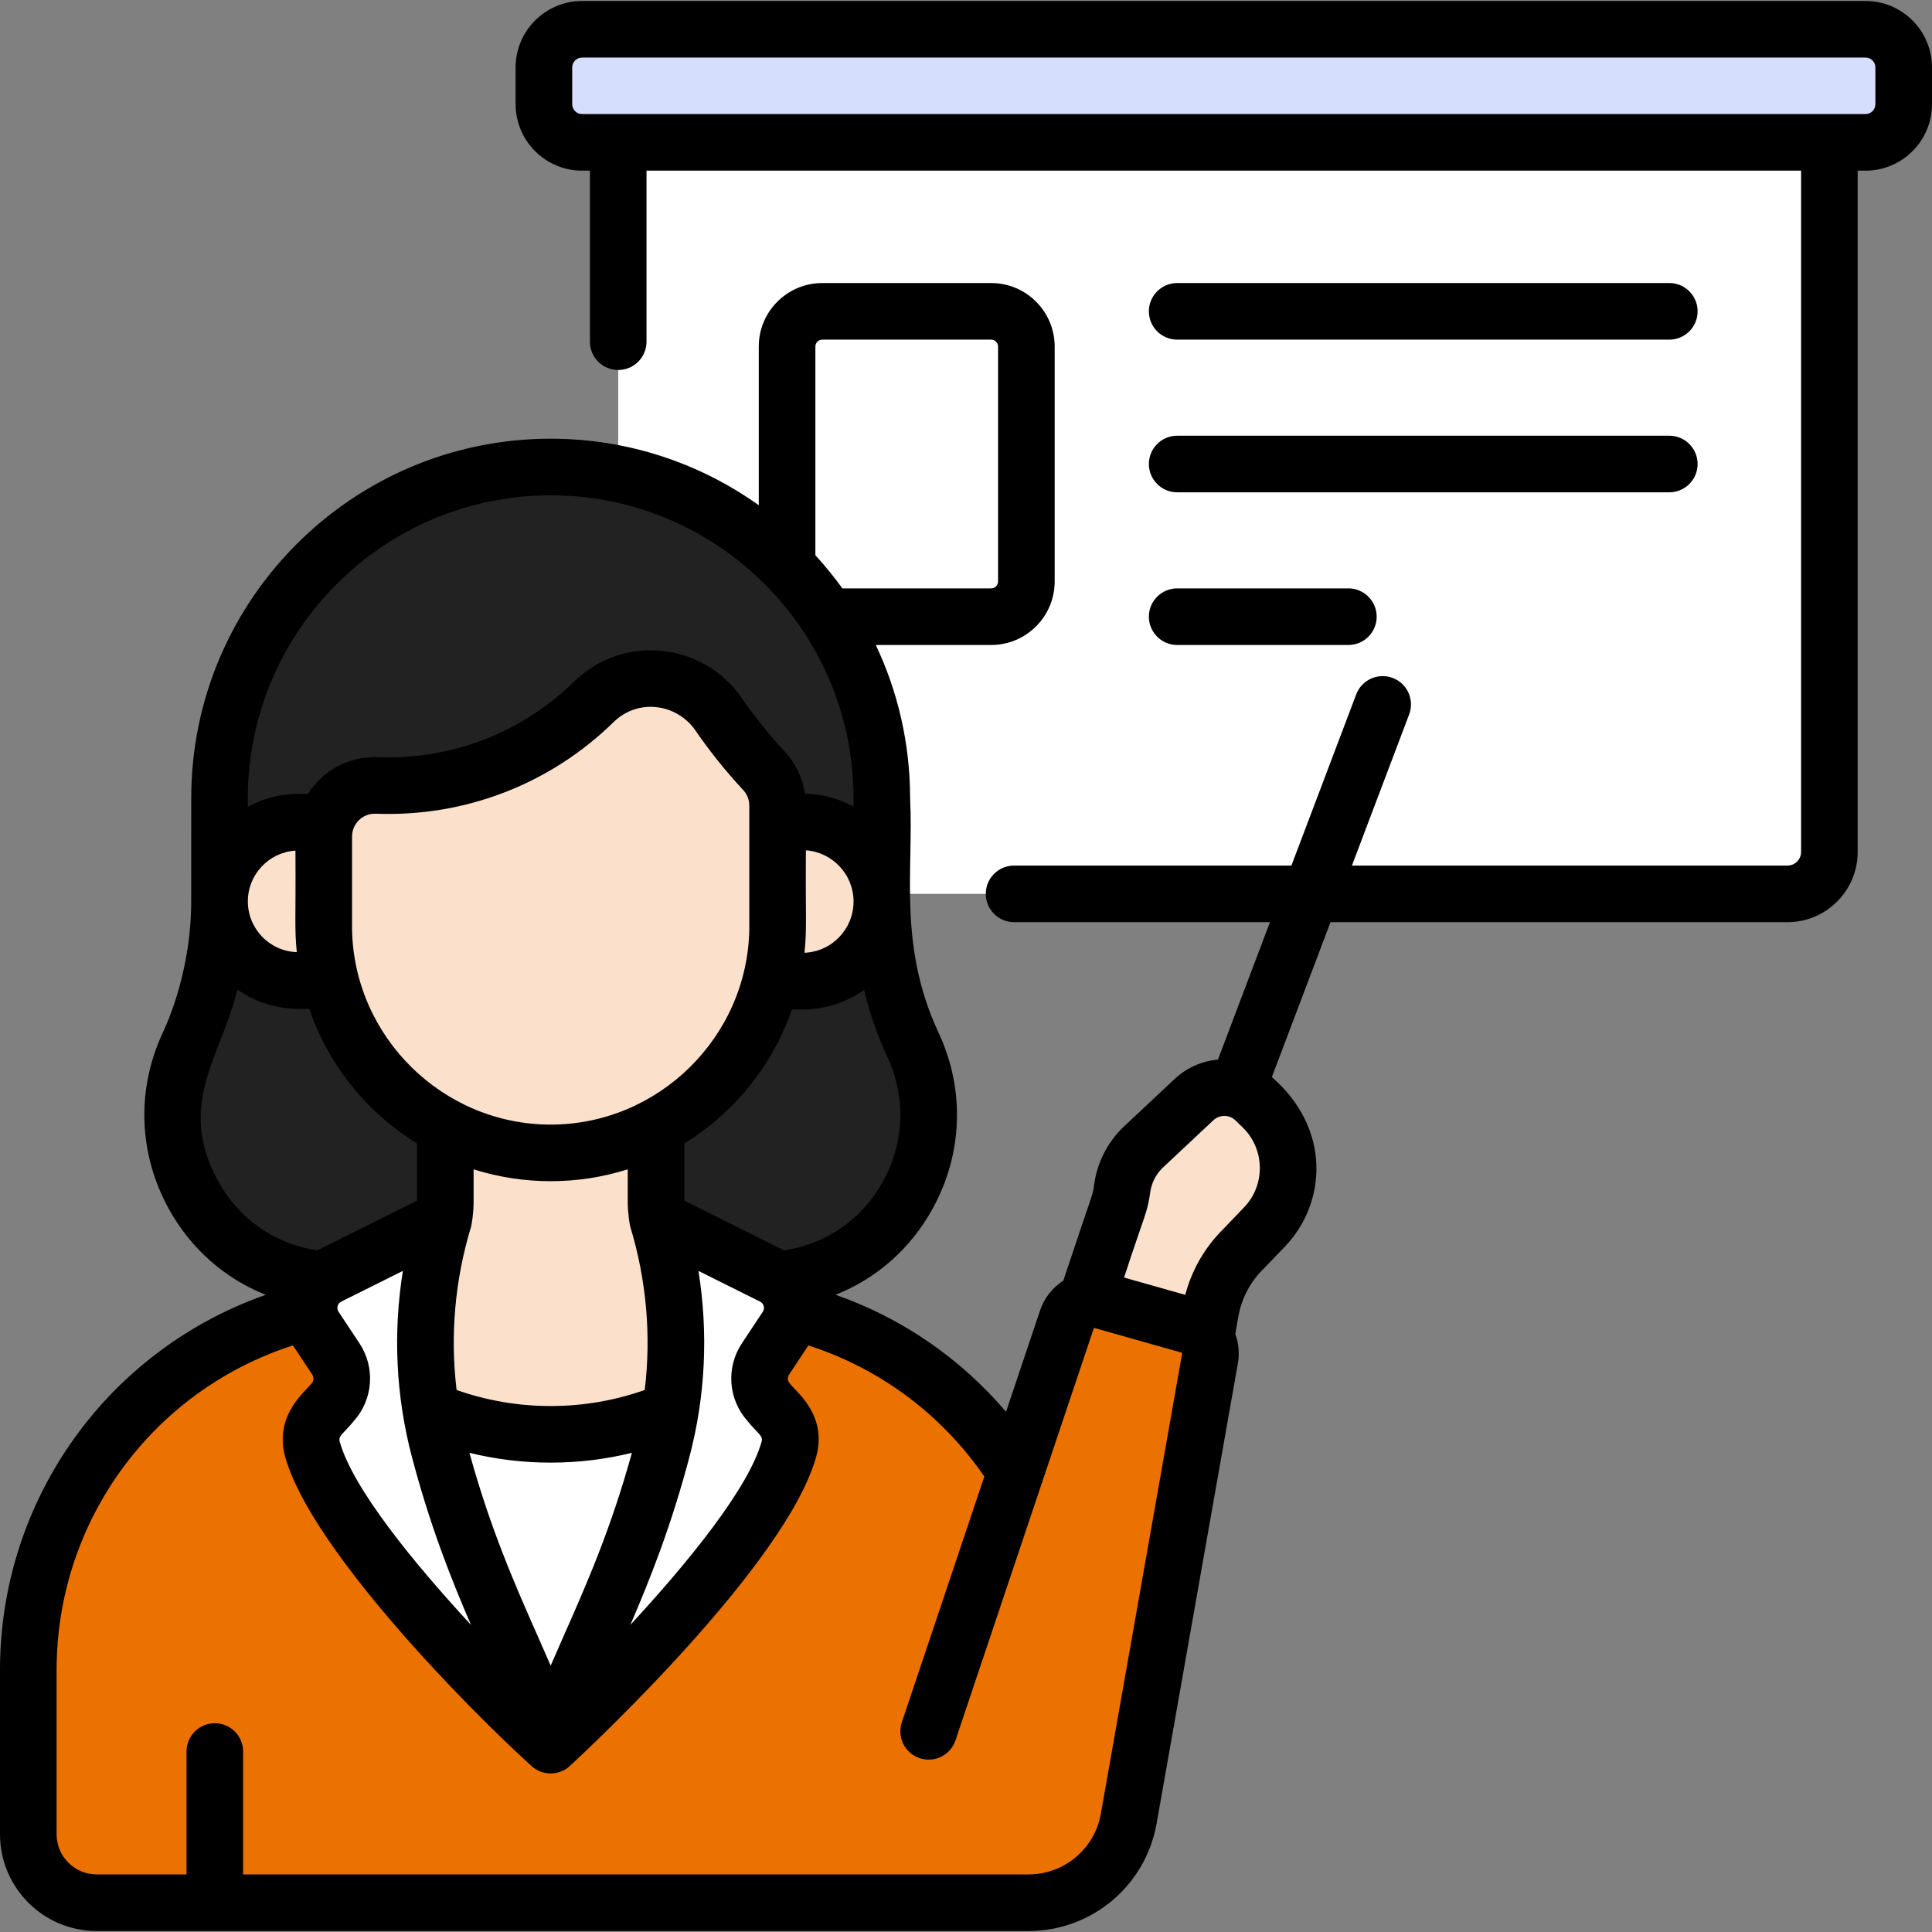 <svg xmlns="http://www.w3.org/2000/svg" xmlns:xlink="http://www.w3.org/1999/xlink" xmlns:svgjs="http://svgjs.com/svgjs" width="512" height="512" x="0" y="0" viewBox="0 0 512 512" style="enable-background:new 0 0 512 512" xml:space="preserve" class=""><rect x="0" y="0" width="512" height="512" fill="#808080" stroke="none"/><g><g xmlns="http://www.w3.org/2000/svg"><g><path d="m317.13 368.739 3.636-20.59c1.109-6.281 4.13-12.067 8.649-16.569l.058-.057 5.63-5.862c8.577-8.929 8.343-23.105-.524-31.746l-1.903-1.855c-4.51-4.396-11.68-4.466-16.276-.159l-13.705 12.844c-3.043 3.043-4.82 6.865-5.355 10.824-.198 1.469-.479 2.925-.951 4.33l-13.888 41.302z" fill="#fbe1cb" data-original="#ffece4" class=""></path></g><g><g><path d="m473.699 236.884h-298.759c-6.134 0-11.106-4.972-11.106-11.106v-201.955h320.971v201.955c0 6.134-4.972 11.106-11.106 11.106z" fill="#ffffff" data-original="#bed8fb" class=""></path><path d="m419.518 23.823v201.955c0 6.134-4.972 11.106-11.106 11.106h65.288c6.134 0 11.106-4.972 11.106-11.106v-201.955z" fill="#ffffff" data-original="#9dc6fb" class=""></path><path d="m262.675 163.428h-44.767c-5.15 0-9.325-4.175-9.325-9.325v-62.27c0-5.15 4.175-9.325 9.325-9.325h44.767c5.15 0 9.325 4.175 9.325 9.325v62.271c.001 5.149-4.175 9.324-9.325 9.324z" fill="#ffffff" data-original="#ffffff" class=""></path><g><path d="m233.699 238.89-.011-27.377c0-48.465-39.289-87.753-87.754-87.753-48.465 0-87.753 39.288-87.753 87.753l-.011 27.377c-.005 13.048-2.681 25.995-8.173 37.831-.077.166-.153.331-.229.497-12.123 26.536 4.654 57.63 33.556 61.602 2.805.385 5.67.585 8.581.585h108.059c2.911 0 5.776-.199 8.581-.585 28.902-3.972 45.679-35.065 33.556-61.602-.076-.166-.152-.332-.229-.497-5.493-11.835-8.168-24.783-8.173-37.831z" fill="#222222" data-original="#89808c" class=""></path></g><path d="m242.101 277.218c-.076-.166-.152-.332-.229-.497-5.492-11.835-8.168-24.783-8.173-37.83l-.011-27.377c0-48.465-39.289-87.753-87.754-87.753-11.53 0-22.538 2.228-32.623 6.269 32.309 12.947 55.13 44.549 55.13 81.484l.011 27.377c.005 13.048 2.681 25.995 8.173 37.83.077.166.153.331.229.497 12.122 26.536-4.654 57.63-33.556 61.602-2.805.385-5.67.585-8.581.585h65.247c2.911 0 5.776-.199 8.581-.585 28.902-3.972 45.678-35.065 33.556-61.602z" fill="#222222" data-original="#756e78" class=""></path><g><g><g><path d="m494.378 37.726h-340.117c-5.59 0-10.122-4.532-10.122-10.122v-9.725c0-5.59 4.532-10.122 10.122-10.122h340.117c5.59 0 10.122 4.532 10.122 10.122v9.725c0 5.59-4.532 10.122-10.122 10.122z" fill="#d6defe" data-original="#88a8d8" class=""></path></g></g><path d="m494.378 7.757h-65.288c5.59 0 10.122 4.532 10.122 10.122v9.725c0 5.59-4.532 10.122-10.122 10.122h65.288c5.59 0 10.122-4.532 10.122-10.122v-9.725c0-5.59-4.532-10.122-10.122-10.122z" fill="#d6defe" data-original="#7296d1" class=""></path><g><path d="m315.145 351.234-22.986-6.497c-3.969-1.122-8.121 1.068-9.436 4.978l-13.576 40.446c-14.077-22.193-36.915-38.509-64.246-43.769-2.045-.394-5.657-1.089-9.078-1.747-12.132-2.335-21.412-12.56-21.937-24.903-.018-.411-.026-.824-.026-1.238v-37.356h-55.851v37.356c0 .414-.009.827-.026 1.238-.525 12.343-9.807 22.569-21.939 24.904l-9.077 1.747c-46.129 8.878-79.467 49.244-79.467 96.219v43.499c0 10.014 8.118 18.132 18.132 18.132h246.916c13.096 0 24.302-9.401 26.579-22.297l21.532-121.923c.69-3.911-1.693-7.709-5.514-8.789z" fill="#eb7100" data-original="#ccf49f" class=""></path><path d="m315.145 351.234-22.986-6.497c-3.969-1.122-8.121 1.068-9.436 4.978l-13.576 40.446c-14.077-22.193-36.915-38.509-64.246-43.769-2.045-.394-5.657-1.089-9.078-1.747-12.132-2.335-21.412-12.56-21.937-24.903-.018-.411-.026-.824-.026-1.238v-37.356h-55.851v37.356c0 .414-.009.827-.026 1.238-.199 4.683-1.664 9.058-4.061 12.816 3.921 6.147 10.347 10.639 17.877 12.088 3.421.658 7.033 1.353 9.078 1.747 46.129 8.877 79.467 49.243 79.467 96.218v32.478c0 16.101-13.053 29.153-29.154 29.153h81.358c13.096 0 24.302-9.401 26.579-22.297l21.532-121.923c.69-3.91-1.693-7.708-5.514-8.788z" fill="#eb7100" data-original="#b3e59f" class=""></path><g><path d="m180.205 335.585c-3.723-4.339-6.064-9.835-6.32-15.842-.018-.411-.026-.824-.026-1.238v-37.356h-55.851v37.356c0 .414-.009.827-.026 1.238-.256 6.007-2.597 11.503-6.32 15.841-2.763 14.298-3.001 28.975-.655 43.345 10.754 4.478 22.547 6.959 34.926 6.959 12.374 0 24.163-2.479 34.914-6.954 2.35-14.372 2.122-29.049-.642-43.349z" fill="#fbe1cb" data-original="#ffddce" class=""></path></g><g><g><g><g><g><g><g><path d="m116.384 384.067c9.728 36.991 23.035 57.114 29.55 78.422 6.515-21.308 19.822-41.431 29.549-78.422.893-3.396 1.607-6.826 2.169-10.273-9.766 4.066-20.477 6.32-31.719 6.32-11.242 0-21.953-2.253-31.719-6.32.564 3.447 1.277 6.877 2.17 10.273z" fill="#ffffff" data-original="#ffffff" class=""></path></g></g></g></g><g fill="#ffddce"><path d="m212.591 217.797h-14.974v28.583c-.071 4.699-.694 9.262-1.778 13.644h16.752c11.663 0 21.117-9.457 21.113-21.12-.003-11.658-9.455-21.107-21.113-21.107z" fill="#fbe1cb" data-original="#ffddce" class=""></path><path d="m94.125 246.293v-24.63c0-1.318.2-2.585.551-3.786h-15.503c-11.59 0-20.986 9.394-20.99 20.983-.004 11.595 9.395 20.997 20.99 20.997h16.719c-1.077-4.355-1.696-8.892-1.767-13.564z" fill="#fbe1cb" data-original="#ffddce" class=""></path></g></g></g></g><g fill="#95d6a4"><path d="m117.633 323.01-30.539 15.22c-5.03 2.507-6.731 8.852-3.628 13.539l5.557 8.394c2.348 3.546 2.008 8.229-.826 11.4l-3.352 3.75c-2.132 2.385-2.901 5.691-2.036 8.771 7.596 27.048 63.125 78.407 63.125 78.407-6.515-21.308-19.822-41.431-29.55-78.422-5.275-20.062-4.762-41.208 1.249-61.059z" fill="#ffffff" data-original="#95d6a4" class=""></path><path d="m174.235 323.01 30.539 15.22c5.03 2.507 6.731 8.852 3.628 13.539l-5.557 8.394c-2.348 3.546-2.008 8.229.826 11.4l3.352 3.75c2.132 2.385 2.901 5.691 2.036 8.771-7.596 27.048-63.125 78.407-63.125 78.407 6.515-21.308 19.822-41.431 29.55-78.422 5.275-20.062 4.762-41.208-1.249-61.059z" fill="#ffffff" data-original="#95d6a4" class=""></path></g></g></g></g><path d="m202.475 204.291c-4.769-5.137-8.716-10.174-11.976-14.923-7.658-11.16-23.441-12.841-33.119-3.379-14.061 13.747-33.3 22.22-54.517 22.22-.997 0-1.99-.019-2.979-.056-7.686-.289-14.086 5.819-14.086 13.51v24.63c.496 32.798 27.221 59.236 60.137 59.236 32.916 0 59.641-26.439 60.136-59.236v-32.823c0-3.402-1.282-6.686-3.596-9.179z" fill="#fbe1cb" data-original="#ffece4" class=""></path><path d="m206.071 213.47c0-3.402-1.281-6.686-3.596-9.179-4.769-5.137-8.716-10.174-11.975-14.923-6.238-9.09-17.866-11.89-27.195-7.503 3.324 9.261 5.136 19.242 5.136 29.648l.011 27.377c.005 13.048 2.681 25.995 8.173 37.83.077.166.153.331.229.497 2.564 5.613 3.822 11.429 3.959 17.15 15.055-10.742 24.958-28.239 25.258-48.075z" fill="#fbe1cb" data-original="#ffddce" class=""></path><g><path d="m311.964 90.007h130.42c4.143 0 7.5-3.358 7.5-7.5s-3.357-7.5-7.5-7.5h-130.42c-4.143 0-7.5 3.358-7.5 7.5s3.357 7.5 7.5 7.5z" fill="#000000" data-original="#000000" class=""></path><path d="m311.964 130.468h130.42c4.143 0 7.5-3.358 7.5-7.5s-3.357-7.5-7.5-7.5h-130.42c-4.143 0-7.5 3.358-7.5 7.5s3.357 7.5 7.5 7.5z" fill="#000000" data-original="#000000" class=""></path><path d="m311.964 170.928h45.369c4.143 0 7.5-3.358 7.5-7.5s-3.357-7.5-7.5-7.5h-45.369c-4.143 0-7.5 3.358-7.5 7.5s3.357 7.5 7.5 7.5z" fill="#000000" data-original="#000000" class=""></path><path d="m494.378.257h-340.116c-9.717 0-17.622 7.905-17.622 17.622v9.725c0 9.717 7.905 17.622 17.622 17.622h2.072v45.325c0 4.142 3.357 7.5 7.5 7.5s7.5-3.358 7.5-7.5v-45.325h305.972v180.552c0 1.989-1.618 3.606-3.606 3.606h-115.425l15.165-40.055c1.466-3.874-.485-8.203-4.359-9.669-3.872-1.467-8.203.484-9.67 4.359l-17.174 45.365h-73.494c-4.143 0-7.5 3.358-7.5 7.5s3.357 7.5 7.5 7.5h67.815l-13.787 36.419c-4.15.366-8.208 2.076-11.48 5.143l-13.697 12.835c-.059.056-.117.112-.175.169-4.113 4.113-6.699 9.341-7.479 15.116-.426 3.151-.247 1.473-8.151 25.316-2.803 1.81-5.031 4.545-6.175 7.945l-9.002 26.819c-12.059-14.172-27.571-24.844-45.163-31.019 10.833-4.292 19.886-12.225 25.716-22.823 7.938-14.434 8.579-31.274 1.769-46.182l-.258-.561c-10.73-23.118-6.513-42.881-7.487-62.05 0-14.508-3.266-28.266-9.092-40.585h30.579c9.278 0 16.826-7.548 16.826-16.825v-62.268c0-9.277-7.548-16.825-16.826-16.825h-44.767c-9.277 0-16.825 7.548-16.825 16.825v42.057c-15.573-11.097-34.613-17.63-55.149-17.63-52.522 0-95.253 42.73-95.253 95.25l-.012 27.378c-.008 20.131-7.591 34.819-7.724 35.214-6.82 14.93-6.179 31.771 1.76 46.205 5.833 10.605 14.894 18.541 25.736 22.832-41.938 14.7-70.442 54.256-70.442 99.473v43.499c0 14.133 11.498 25.632 25.632 25.632h246.915c16.765 0 31.049-11.982 33.966-28.492l21.531-121.923c.481-2.726.199-5.41-.681-7.843l.804-4.552c.845-4.782 3.109-9.121 6.549-12.547.012-.011.079-.079.091-.091.027-.028.056-.056.083-.084l5.627-5.858c11.059-11.513 12.322-31.248-3.465-44.909l15.544-41.058h121.103c10.26 0 18.606-8.347 18.606-18.606v-180.554h2.072c9.717 0 17.622-7.905 17.622-17.622v-9.725c.001-9.717-7.904-17.622-17.621-17.622zm-259.319 279.599.22.479c4.83 10.572 4.372 22.506-1.258 32.742-5.506 10.009-15.061 16.653-26.242 18.27l-26.419-13.167v-15.165c4.317-2.664 8.371-5.819 12.067-9.465 7.521-7.419 13.078-16.311 16.434-26.027 1.432-.181 10.096 1.178 19.127-5.166 1.467 6.079 3.499 11.958 6.071 17.499zm-36.98 96.705c2.683 3.33 4.214 3.878 3.759 5.494-3.46 12.322-19.378 31.888-34.786 48.552 5.299-12.268 10.879-26.355 15.685-44.632 4.216-16.03 4.996-32.766 2.361-49.172l16.331 8.139c.619.309.866.812.965 1.181.046.171.074.386.058.622-.003.03-.006.06-.008.091-.03.248-.112.518-.294.793l-5.557 8.394c-4.228 6.383-3.616 14.829 1.486 20.538zm-102.803-20.54-5.558-8.394c-.18-.272-.262-.539-.293-.785-.003-.036-.006-.072-.01-.109-.014-.231.012-.443.057-.611.074-.276.232-.627.565-.916.013-.01.028-.018.041-.028.104-.086.22-.168.359-.237l16.331-8.139c-2.635 16.406-1.854 33.142 2.361 49.171 4.806 18.277 10.386 32.365 15.685 44.633-15.408-16.665-31.326-36.231-34.786-48.553-.454-1.615 1.092-2.184 3.757-5.493 5.106-5.707 5.718-14.153 1.491-20.539zm29.535-30.838c.181-.596.698-3.513.698-6.678v-8.619c13.178 4.159 27.462 4.226 40.851 0v8.619c0 3.011.503 6.034.698 6.678 4.274 14.117 5.545 28.815 3.804 43.178-7.989 2.817-16.354 4.253-24.928 4.253-8.573 0-16.937-1.436-24.927-4.253-1.741-14.362-.471-29.061 3.804-43.178zm-31.513-78.948v-24.572c0-3.342 2.778-6.158 6.305-6.016 23.584.884 46.131-7.783 63.021-24.296 6.516-6.372 16.796-4.873 21.691 2.26 3.74 5.451 8.001 10.762 12.663 15.783 1.027 1.106 1.593 2.554 1.593 4.077v32.764c-.46 28.566-24.062 51.795-52.637 51.795s-52.176-23.229-52.636-51.795zm31.113 138.779c7.002 1.722 14.2 2.6 21.523 2.6s14.52-.878 21.522-2.6c-5.548 20.204-12.154 35.149-18.014 48.392-1.198 2.708-2.372 5.368-3.508 8.006-1.137-2.638-2.311-5.3-3.509-8.008-5.861-13.243-12.466-28.188-18.014-48.39zm101.789-146.032c-.037 7.173-5.648 13.19-13.004 13.512.669-6.426.255-9.031.374-27.147 7.015.503 12.576 6.334 12.629 13.463v.084c0 .029.001.059.001.088zm-10.117-147.149c0-1.006.818-1.825 1.825-1.825h44.767c1.007 0 1.826.819 1.826 1.825v62.271c0 1.006-.819 1.825-1.826 1.825h-39.435c-2.213-3.069-4.603-6.002-7.156-8.782v-55.314zm-150.402 119.68c0-44.252 36.002-80.253 80.254-80.253s80.253 36.001 80.253 80.257l.001 2.224c-3.848-2.087-8.227-3.309-12.876-3.425-.625-4.145-2.454-8.016-5.341-11.126-.001 0-.001 0-.001 0-4.164-4.485-7.962-9.216-11.288-14.064-10.343-15.073-31.605-17.151-44.546-4.499-13.918 13.607-32.51 20.764-51.972 20.032-7.516-.285-14.466 3.334-18.562 9.719-1.334.138-8.109-.815-15.924 3.406zm12.976 40.82c-7.282-.274-12.976-6.227-12.974-13.469.003-7.14 5.586-12.987 12.614-13.441.119 18.347-.284 20.574.36 26.91zm-20.809 60.744c-11.242-20.44.783-33.051 5.055-50.823 8.947 6.253 17.616 4.925 19.047 5.104 3.35 9.78 8.927 18.732 16.491 26.192 3.697 3.646 7.75 6.801 12.067 9.465v15.165l-26.419 13.167c-11.181-1.617-20.736-8.261-26.241-18.27zm233.893 167.565c-1.648 9.33-9.721 16.101-19.194 16.101-7.986 0-202.003 0-208.119 0v-32.57c0-4.142-3.357-7.5-7.5-7.5s-7.5 3.358-7.5 7.5v32.57h-23.796c-5.862 0-10.632-4.77-10.632-10.632v-43.499c0-39.576 25.456-74.094 62.633-86.066l5.136 7.756c.466.703.398 1.633-.164 2.262-1.045 1.702-10.19 8.246-7.016 19.546 6.815 24.266 48.007 66.285 65.321 81.943 2.906 2.621 7.291 2.556 10.117-.058 5.843-5.404 57.313-53.613 65.253-81.884 3.203-11.406-5.886-17.705-7.017-19.546-.562-.628-.629-1.559-.163-2.262l5.13-7.75c18.957 6.11 35.253 18.224 46.628 34.736l-21.866 65.144c-1.317 3.927.797 8.179 4.724 9.497 3.928 1.318 8.179-.797 9.497-4.724l36.621-109.101c.039-.119.168-.184.286-.151l22.985 6.497c.117.033.189.148.168.268zm37.957-160.682-5.566 5.797c-4.867 4.846-8.288 10.809-10.027 17.389l-16.216-4.583c5.43-16.648 6.2-17.183 6.915-22.488.332-2.457 1.419-4.682 3.146-6.441l13.597-12.742c1.669-1.565 4.261-1.541 5.9.057l1.902 1.854c5.887 5.738 6.045 15.229.349 21.157zm167.302-292.356c0 1.446-1.176 2.622-2.622 2.622h-340.116c-1.446 0-2.622-1.176-2.622-2.622v-9.725c0-1.445 1.176-2.622 2.622-2.622h340.116c1.446 0 2.622 1.176 2.622 2.622z" fill="#000000" data-original="#000000" class=""></path></g></g></g></g></svg>